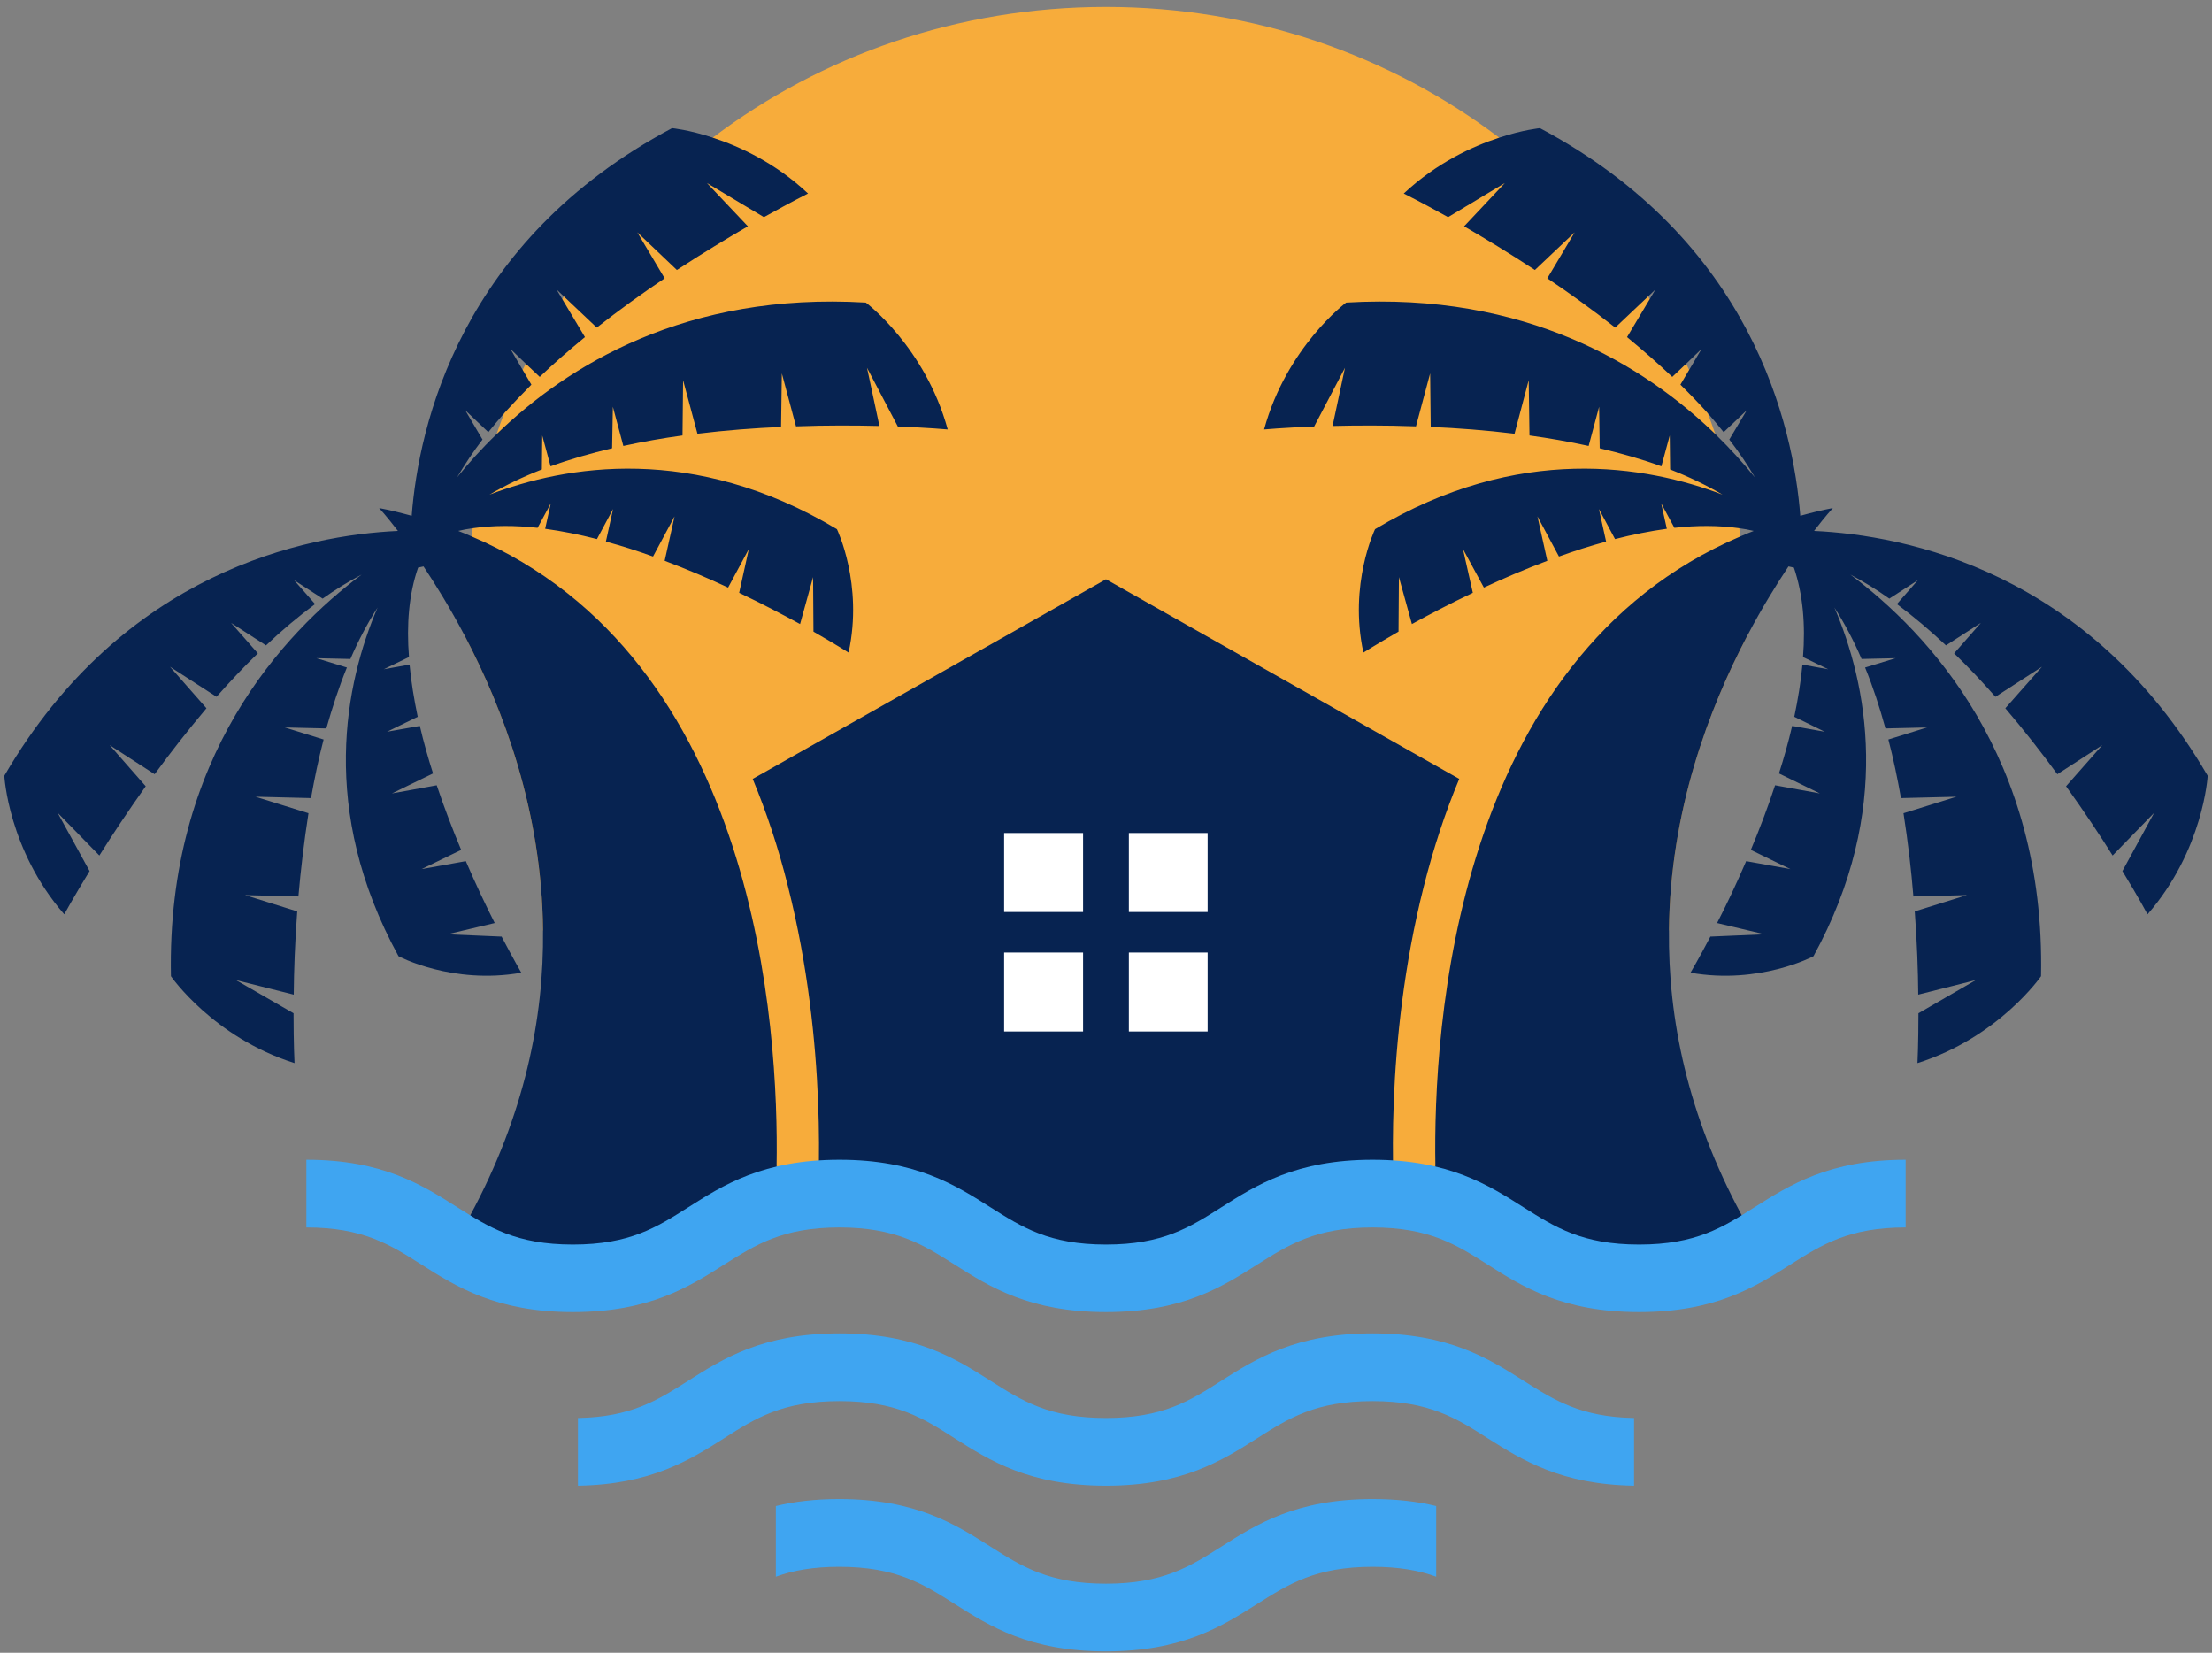 <svg width="257" height="192" viewBox="0 0 257 192" fill="none" xmlns="http://www.w3.org/2000/svg">
<rect x="0" y="0" width="257" height="192" fill="#808080" stroke="none"/>
<path d="M203.056 73.264C203.056 73.43 203.056 73.595 203.056 73.76C198.503 82.393 194.041 94.293 193.905 108.065C187.527 119.379 178.128 128.846 166.768 135.45C166.753 135.465 166.723 135.48 166.678 135.495C165.131 136.412 163.545 137.261 161.922 138.042C160.007 138.989 158.023 139.845 156.017 140.634H155.995C150.833 142.617 145.401 144.082 139.744 144.894C136.07 145.435 132.329 145.728 128.497 145.728C124.665 145.728 120.924 145.435 117.25 144.894C111.615 144.082 106.183 142.64 101.044 140.657L101.022 140.634C98.993 139.868 96.987 138.989 95.049 138.042C93.441 137.261 91.863 136.412 90.316 135.495C90.271 135.48 90.24 135.465 90.225 135.45C78.843 128.846 69.467 119.379 63.088 108.065C62.953 94.293 58.49 82.393 53.938 73.76C53.938 73.595 53.938 73.43 53.938 73.264C53.938 69.545 54.208 65.871 54.772 62.31C54.816 61.972 54.862 61.679 54.929 61.364C55.56 57.6 56.507 53.971 57.702 50.432C57.972 49.621 58.265 48.809 58.581 47.998C59.227 46.285 59.94 44.609 60.722 42.972C60.842 42.731 60.962 42.491 61.082 42.25C62.345 39.658 63.765 37.157 65.32 34.745C65.38 34.64 65.448 34.542 65.523 34.452C70.143 27.352 76.003 21.109 82.81 15.992C95.432 6.458 111.277 0.801 128.497 0.801C145.717 0.801 161.562 6.458 174.184 15.992C180.991 21.109 186.851 27.352 191.471 34.452C191.546 34.542 191.614 34.64 191.674 34.745C193.229 37.157 194.649 39.658 195.911 42.25C196.032 42.491 196.144 42.731 196.25 42.972C197.038 44.617 197.76 46.285 198.413 47.998C198.729 48.809 198.999 49.621 199.292 50.432C200.487 53.971 201.434 57.622 202.065 61.364C202.11 61.679 202.177 61.972 202.222 62.31C202.786 65.871 203.056 69.545 203.056 73.264Z" fill="#F7AC3B"/>
<path d="M110.108 49.89C110.108 49.89 107.922 49.687 104.338 49.552H104.315L100.732 42.723L102.174 49.484C99.424 49.417 96.111 49.394 92.482 49.529L90.837 43.376L90.747 49.597C87.659 49.732 84.368 49.98 81.032 50.386L79.365 44.165L79.297 50.589C76.975 50.904 74.676 51.31 72.422 51.806L71.205 47.253L71.115 52.076C68.636 52.662 66.247 53.339 63.97 54.172L63.001 50.589L62.956 54.533C60.77 55.39 58.741 56.359 56.87 57.463C65.706 54.082 80.559 51.49 97.238 61.475C97.238 61.475 100.326 67.854 98.591 75.81C98.591 75.81 97.058 74.841 94.511 73.376L94.466 67.042L92.956 72.497C90.972 71.415 88.583 70.153 85.878 68.868L87.005 63.774L84.594 68.26C82.295 67.178 79.793 66.118 77.223 65.149L78.373 59.988L75.871 64.653C74.068 64 72.242 63.414 70.394 62.918L71.228 59.131L69.357 62.625C67.329 62.106 65.323 61.701 63.339 61.43L63.993 58.477L62.46 61.318C59.846 61.025 57.299 61.025 54.932 61.363C54.361 61.438 53.798 61.543 53.242 61.678C53.76 61.881 54.279 62.084 54.774 62.309C88.065 76.486 90.499 119.559 90.228 135.449V135.517C90.161 139.213 89.935 141.399 89.935 141.399L67.148 148.77L53.287 143.586C53.737 142.774 54.188 141.985 54.639 141.174C60.95 129.499 63.204 118.274 63.091 108.064C62.956 94.292 58.493 82.392 53.94 73.759C52.318 70.671 50.672 68.012 49.207 65.803L48.576 65.938C47.494 69.048 47.224 72.587 47.517 76.329L44.587 77.749L47.584 77.208C47.765 79.191 48.103 81.22 48.531 83.271L44.97 85.006L48.779 84.33C49.207 86.178 49.726 88.026 50.312 89.852L45.533 92.174L50.74 91.227C51.619 93.842 52.588 96.366 53.58 98.733L48.982 100.964L54.121 100.04C55.293 102.767 56.465 105.224 57.479 107.23L51.957 108.537L58.29 108.808V108.83C59.665 111.445 60.567 113 60.567 113C52.543 114.42 46.3 111.084 46.3 111.084C36.968 94.044 40.146 79.281 43.865 70.581C42.693 72.407 41.634 74.413 40.71 76.554L36.766 76.464L40.304 77.546C39.38 79.8 38.614 82.166 37.915 84.623L33.092 84.51L37.599 85.908C37.014 88.139 36.54 90.438 36.134 92.715L29.688 92.557L35.841 94.473C35.323 97.786 34.94 101.054 34.669 104.142L28.471 103.984L34.534 105.877C34.264 109.484 34.151 112.797 34.128 115.547L27.412 113.856L34.106 117.711C34.106 121.294 34.219 123.503 34.219 123.503C24.752 120.505 19.861 113.406 19.861 113.406C19.343 87.936 32.979 73.511 42.017 66.749C40.484 67.561 38.974 68.485 37.487 69.544L34.173 67.403L36.608 70.175C34.669 71.618 32.754 73.218 30.905 74.976L26.848 72.362L29.959 75.9C28.291 77.501 26.691 79.214 25.158 80.949L19.748 77.456L23.986 82.279C21.822 84.848 19.794 87.44 17.968 89.942L12.739 86.561L16.931 91.34C14.835 94.292 13.009 97.042 11.544 99.386L6.698 94.428L10.417 101.212H10.395C8.524 104.277 7.465 106.216 7.465 106.216C0.951 98.733 0.5 90.123 0.5 90.123C14.339 66.366 35.571 62.174 46.232 61.678C44.902 59.943 44.046 59.019 44.046 59.019C45.353 59.266 46.593 59.582 47.832 59.92C48.644 49.417 53.467 27.982 78.08 14.887C78.08 14.887 80.018 15.067 82.813 15.991C85.924 17.005 90.093 18.921 93.88 22.482C93.88 22.482 91.896 23.474 88.786 25.21L88.763 25.232L82.137 21.265L86.893 26.292C84.526 27.666 81.686 29.379 78.643 31.363L74.045 26.99L77.223 32.332C74.631 34.068 71.972 35.983 69.335 38.057L65.525 34.451L64.669 33.639L65.323 34.744L67.96 39.161C66.157 40.649 64.376 42.182 62.708 43.782L61.085 42.249L59.305 40.536L60.725 42.971L61.739 44.684C60.642 45.781 59.59 46.885 58.583 47.997C57.952 48.741 57.321 49.462 56.735 50.206L54.053 47.659L56.059 51.062C54.955 52.505 53.986 53.97 53.106 55.457C54.369 53.88 55.901 52.167 57.704 50.431C65.909 42.475 79.725 33.91 100.596 35.15C100.596 35.15 107.493 40.311 110.108 49.89Z" fill="#072351"/>
<path d="M256.498 90.123C256.498 90.123 256.024 98.733 249.511 106.216C249.511 106.216 248.474 104.277 246.603 101.212H246.58L250.277 94.428L245.454 99.386C243.988 97.042 242.163 94.292 240.044 91.34L244.259 86.561L239.03 89.942C237.204 87.44 235.176 84.848 232.989 82.279L237.249 77.456L231.84 80.949C230.307 79.214 228.707 77.501 227.039 75.9L230.149 72.362L226.092 74.976C224.222 73.218 222.328 71.618 220.39 70.175L222.824 67.403L219.511 69.544C218.023 68.485 216.513 67.561 214.981 66.749C224.019 73.511 237.655 87.936 237.137 113.406C237.137 113.406 232.246 120.505 222.779 123.503C222.779 123.503 222.892 121.294 222.892 117.711L229.563 113.856L222.869 115.547C222.847 112.797 222.734 109.484 222.464 105.877L228.527 103.984L222.306 104.142C222.058 101.054 221.675 97.786 221.156 94.473L227.309 92.557L220.863 92.715C220.458 90.438 219.984 88.139 219.398 85.908L223.884 84.51L219.06 84.623C218.384 82.166 217.618 79.8 216.694 77.546L220.232 76.464L216.288 76.554C215.364 74.413 214.304 72.407 213.132 70.581C216.851 79.281 220.029 94.044 210.698 111.084C210.698 111.084 204.455 114.42 196.408 113C196.408 113 197.332 111.445 198.707 108.83V108.808L205.018 108.537L199.496 107.23C200.533 105.224 201.705 102.767 202.877 100.04L208.016 100.964L203.418 98.733C204.41 96.366 205.379 93.842 206.235 91.227L211.442 92.174L206.686 89.852C207.272 88.026 207.791 86.178 208.219 84.33L212.005 85.006L208.467 83.271C208.895 81.22 209.233 79.191 209.413 77.208L212.411 77.749L209.481 76.329C209.774 72.587 209.481 69.048 208.422 65.938L207.791 65.803C206.326 68.012 204.68 70.671 203.057 73.759C198.504 82.392 194.042 94.292 193.906 108.064C193.794 118.274 196.048 129.499 202.359 141.174C202.787 141.985 203.26 142.774 203.711 143.586L189.849 148.77L167.062 141.399C167.062 141.399 166.837 139.213 166.769 135.517V135.449C166.499 119.559 168.933 76.486 202.223 62.309C202.719 62.084 203.238 61.881 203.756 61.678C203.2 61.543 202.637 61.438 202.066 61.363C199.676 61.025 197.152 61.025 194.538 61.318L193.005 58.477L193.658 61.43C191.675 61.701 189.669 62.106 187.641 62.625L185.77 59.131L186.604 62.918C184.756 63.414 182.93 64 181.127 64.653L178.625 59.988L179.774 65.149C177.205 66.118 174.703 67.178 172.404 68.26L169.97 63.774L171.119 68.868C168.415 70.153 166.003 71.415 164.042 72.497L162.532 67.042L162.487 73.376C159.94 74.841 158.407 75.81 158.407 75.81C156.672 67.854 159.76 61.475 159.76 61.475C176.439 51.49 191.292 54.082 200.127 57.463C198.256 56.359 196.228 55.39 194.042 54.533L193.997 50.589L193.027 54.172C190.751 53.339 188.339 52.662 185.86 52.076L185.792 47.253L184.575 51.806C182.321 51.31 180 50.904 177.701 50.589L177.611 44.165L175.965 50.386C172.629 49.98 169.339 49.732 166.228 49.597L166.161 43.376L164.515 49.529C160.887 49.394 157.573 49.417 154.823 49.484L156.266 42.723L152.682 49.552H152.66C149.076 49.687 146.867 49.89 146.867 49.89C149.482 40.311 156.401 35.15 156.401 35.15C177.273 33.91 191.066 42.475 199.293 50.431C201.074 52.167 202.607 53.88 203.891 55.457C203.02 53.97 202.028 52.505 200.916 51.062L202.945 47.659L200.262 50.206C199.676 49.462 199.045 48.741 198.414 47.997C197.408 46.885 196.348 45.781 195.236 44.684L196.251 42.971L197.693 40.536L195.912 42.249L194.29 43.782C192.599 42.182 190.841 40.649 189.038 39.161L191.675 34.744L192.329 33.639L191.472 34.451L187.663 38.057C185.026 35.983 182.366 34.068 179.774 32.332L182.952 26.99L178.332 31.363C175.312 29.379 172.472 27.666 170.105 26.292L174.838 21.265L168.234 25.232L168.212 25.21C165.101 23.474 163.095 22.482 163.095 22.482C166.905 18.921 171.074 17.005 174.185 15.991C176.98 15.067 178.918 14.887 178.918 14.887C203.531 27.982 208.354 49.417 209.165 59.92C210.383 59.582 211.645 59.266 212.952 59.019C212.952 59.019 212.096 59.943 210.766 61.678C221.427 62.174 242.659 66.366 256.498 90.123Z" fill="#072351"/>
<path d="M169.541 90.486L128.497 67.293L87.453 90.486C89.053 94.362 90.451 98.532 91.555 102.995C96.198 121.365 95.116 138.359 94.868 141.402L97.889 139.824L128.497 147.848L159.105 139.824L162.125 141.402C161.877 138.359 160.773 121.365 165.416 102.995C166.543 98.532 167.918 94.362 169.541 90.486Z" fill="#072351"/>
<path d="M190.438 152.424C181.557 152.424 176.914 149.494 172.835 146.902C169.206 144.603 166.073 142.597 159.469 142.597C152.865 142.597 149.732 144.603 146.081 146.902C142.001 149.494 137.38 152.424 128.5 152.424C119.62 152.424 114.977 149.494 110.897 146.902C107.268 144.603 104.113 142.597 97.531 142.597C90.927 142.597 87.794 144.603 84.143 146.902C80.064 149.494 75.443 152.424 66.562 152.424C57.682 152.424 53.039 149.494 48.959 146.902C45.331 144.603 42.198 142.597 35.594 142.597V134.73C44.474 134.73 49.095 137.683 53.174 140.275C56.826 142.574 59.959 144.58 66.562 144.58C73.166 144.58 76.299 142.574 79.928 140.275C84.008 137.683 88.628 134.73 97.531 134.73C106.412 134.73 111.032 137.683 115.112 140.275C118.763 142.574 121.896 144.58 128.5 144.58C135.104 144.58 138.237 142.574 141.866 140.275C145.945 137.683 150.588 134.73 159.469 134.73C168.349 134.73 172.97 137.683 177.049 140.275C180.701 142.574 183.834 144.58 190.438 144.58C197.042 144.58 200.174 142.574 203.803 140.275C207.905 137.683 212.526 134.73 221.406 134.73V142.597C214.802 142.597 211.669 144.603 208.018 146.902C203.939 149.494 199.318 152.424 190.438 152.424Z" fill="#3FA5F1"/>
<path d="M189.852 164.729V172.596C181.354 172.46 176.824 169.598 172.835 167.074C169.206 164.752 166.05 162.769 159.469 162.769C152.865 162.769 149.732 164.752 146.081 167.074C142.001 169.666 137.381 172.596 128.5 172.596C119.597 172.596 114.977 169.666 110.897 167.074C107.268 164.752 104.135 162.769 97.531 162.769C90.927 162.769 87.772 164.752 84.143 167.074C80.153 169.598 75.646 172.46 67.148 172.596V164.729C73.347 164.617 76.412 162.656 79.928 160.424C84.008 157.832 88.628 154.902 97.531 154.902C106.412 154.902 111.032 157.832 115.112 160.424C118.763 162.746 121.896 164.729 128.5 164.729C135.082 164.729 138.237 162.746 141.866 160.424C145.945 157.832 150.588 154.902 159.469 154.902C168.349 154.902 172.97 157.832 177.049 160.424C180.588 162.656 183.653 164.617 189.852 164.729Z" fill="#3FA5F1"/>
<path d="M166.864 174.96V183.164C164.881 182.443 162.559 182.015 159.471 182.015C152.867 182.015 149.734 184.021 146.083 186.32C142.003 188.912 137.383 191.842 128.502 191.842C119.599 191.842 114.979 188.912 110.899 186.32C107.27 184.021 104.137 182.015 97.511 182.015C94.446 182.015 92.124 182.443 90.141 183.164V174.96C92.237 174.441 94.671 174.148 97.511 174.148C106.414 174.148 111.034 177.101 115.114 179.693C118.743 181.992 121.898 183.976 128.502 183.976C135.084 183.976 138.239 181.992 141.868 179.693C145.948 177.101 150.591 174.148 159.471 174.148C162.334 174.148 164.745 174.441 166.864 174.96Z" fill="#3FA5F1"/>
<path d="M116.664 105.947H125.837V96.773H116.664V105.947Z" fill="white"/>
<path d="M116.664 119.83H125.837V110.656H116.664V119.83Z" fill="white"/>
<path d="M131.156 96.773V105.947H140.307V96.773H131.156Z" fill="white"/>
<path d="M131.156 119.83H140.307V110.656H131.156V119.83Z" fill="white"/>
</svg>
